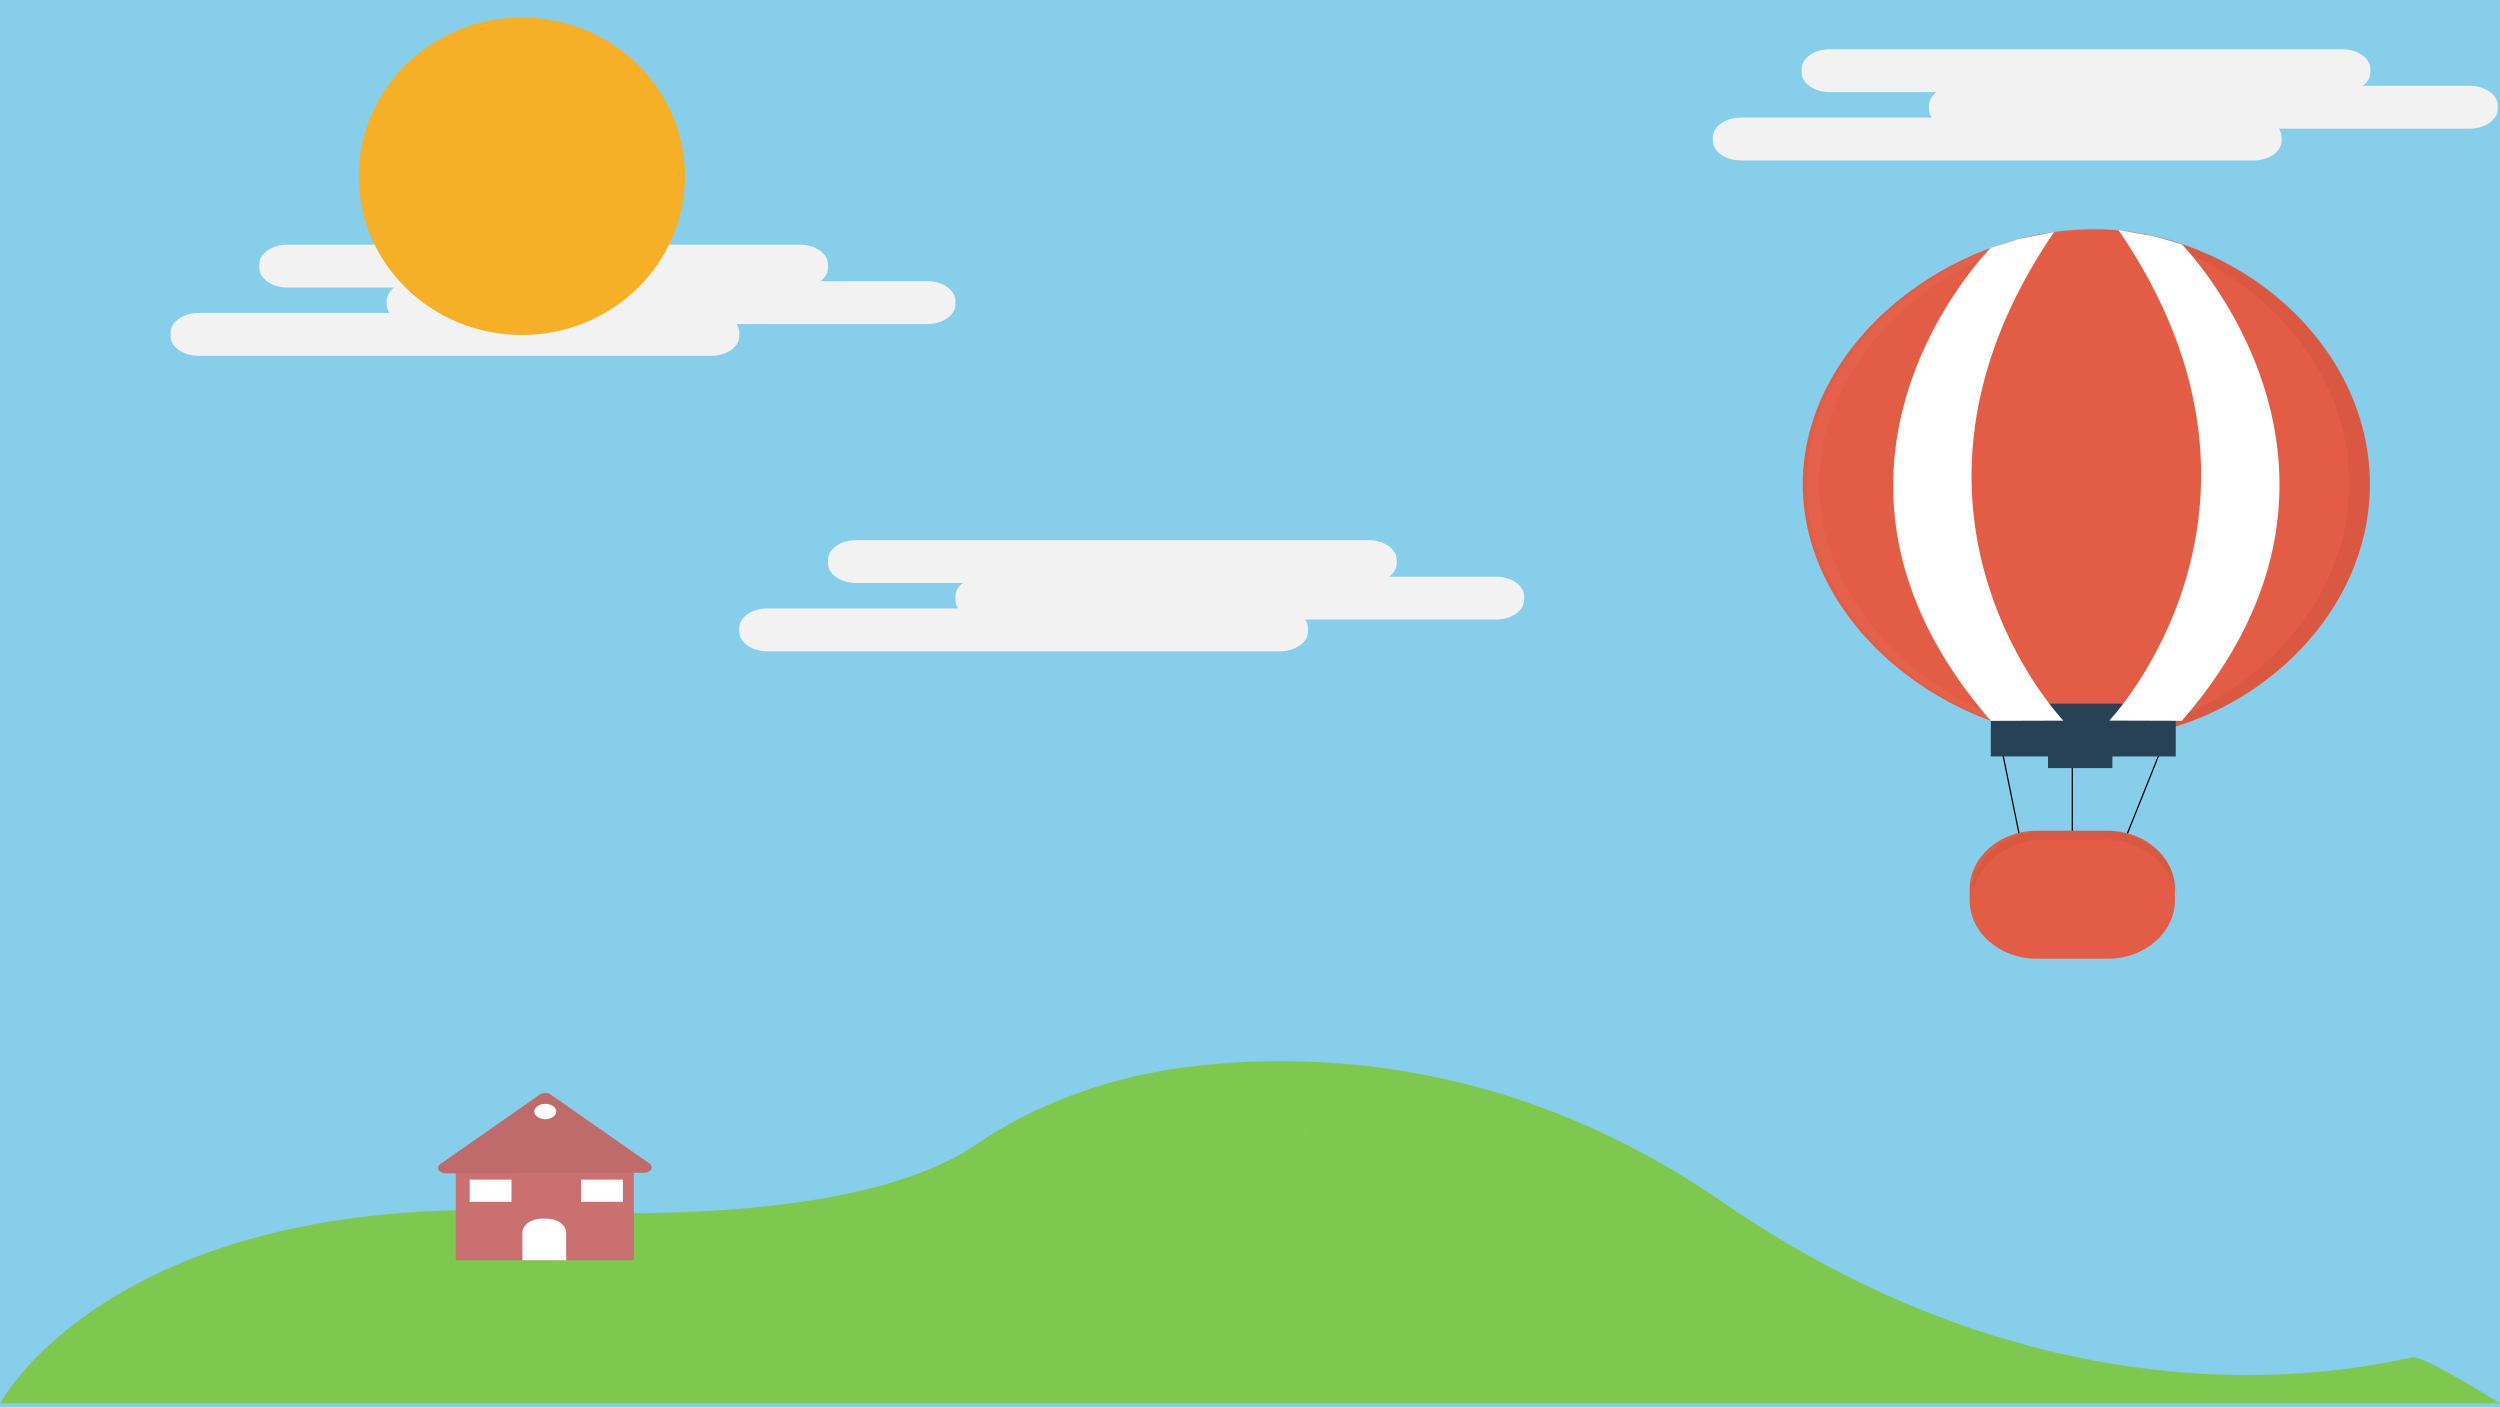<svg width="2000" height="1126" viewBox="0 0 2000 1126" fill="none" xmlns="http://www.w3.org/2000/svg">
<g id="undraw air support wy1q 1">
<path id="Vector" d="M2000 0H0V1126H2000V0Z" fill="#87CEEB"/>
<g id="cloud 3">
<path id="Vector_2" d="M1873.7 39.402H1463.87C1451.41 39.402 1441.31 46.456 1441.31 55.156V57.956C1441.31 66.657 1451.41 73.711 1463.87 73.711H1873.7C1886.16 73.711 1896.26 66.657 1896.26 57.956V55.156C1896.26 46.456 1886.16 39.402 1873.7 39.402Z" fill="#F2F2F2"/>
<path id="Vector 2" d="M1975.61 68.633H1565.78C1553.32 68.633 1543.22 75.687 1543.22 84.388V87.187C1543.22 95.888 1553.32 102.942 1565.78 102.942H1975.61C1988.07 102.942 1998.17 95.888 1998.17 87.187V84.388C1998.17 75.687 1988.07 68.633 1975.61 68.633Z" fill="#F2F2F2"/>
<path id="Vector 3" d="M1802.72 94.052H1392.89C1380.43 94.052 1370.33 101.106 1370.33 109.807V112.606C1370.33 121.307 1380.43 128.361 1392.89 128.361H1802.72C1815.18 128.361 1825.28 121.307 1825.28 112.606V109.807C1825.28 101.106 1815.18 94.052 1802.72 94.052Z" fill="#F2F2F2"/>
</g>
<g id="cloud 2">
<path id="Vector 4" d="M1094.81 432.108H684.983C672.524 432.108 662.424 439.162 662.424 447.863V450.663C662.424 459.363 672.524 466.417 684.983 466.417H1094.81C1107.27 466.417 1117.37 459.363 1117.37 450.663V447.863C1117.37 439.162 1107.27 432.108 1094.81 432.108Z" fill="#F2F2F2"/>
<path id="Vector 5" d="M1196.72 461.339H786.886C774.426 461.339 764.326 468.393 764.326 477.094V479.894C764.326 488.595 774.426 495.648 786.886 495.648H1196.72C1209.18 495.648 1219.28 488.595 1219.28 479.894V477.094C1219.28 468.393 1209.18 461.339 1196.72 461.339Z" fill="#F2F2F2"/>
<path id="Vector 6" d="M1023.83 486.743H613.998C601.538 486.743 591.438 493.796 591.438 502.497V505.297C591.438 513.998 601.538 521.051 613.998 521.051H1023.83C1036.29 521.051 1046.39 513.998 1046.39 505.297V502.497C1046.39 493.796 1036.29 486.743 1023.83 486.743Z" fill="#F2F2F2"/>
</g>
<g id="Group" opacity="0.5">
<path id="Vector 7" opacity="0.5" d="M1930.92 1085.33C1920 1085.33 1668.86 1161.59 1377.69 960.784C1219.57 851.752 1064.69 840.142 956.15 852.306C889.446 859.772 828.54 882.518 780.295 915.466C741.496 942.071 647.589 978.326 427.566 968.424C89.084 953.175 -0.09 1122.2 -0.09 1122.2H1999.91C1999.91 1122.2 1941.77 1085.33 1930.92 1085.33Z" fill="url(#paint0_linear)"/>
</g>
<path id="Vector 8" d="M0 1122.74C0 1122.74 89.173 953.712 427.656 968.96C647.678 978.909 741.608 942.608 780.295 916.018C828.449 883.006 889.332 860.324 955.968 852.858C1064.51 840.694 1219.41 852.304 1377.51 961.336C1668.68 1162.14 1919.82 1085.88 1930.74 1085.88C1941.65 1085.88 1999.89 1122.74 1999.89 1122.74H0Z" fill="#7EC850"/>
<g id="cloud 1">
<path id="Vector 9" d="M639.841 195.713H230.011C217.552 195.713 207.452 202.766 207.452 211.467V214.267C207.452 222.968 217.552 230.021 230.011 230.021H639.841C652.301 230.021 662.401 222.968 662.401 214.267V211.467C662.401 202.766 652.301 195.713 639.841 195.713Z" fill="#F2F2F2"/>
<path id="Vector 10" d="M741.767 224.944H331.937C319.477 224.944 309.377 231.997 309.377 240.698V243.498C309.377 252.199 319.477 259.252 331.937 259.252H741.767C754.226 259.252 764.326 252.199 764.326 243.498V240.698C764.326 231.997 754.226 224.944 741.767 224.944Z" fill="#F2F2F2"/>
<path id="Vector 11" d="M568.879 250.363H159.049C146.589 250.363 136.489 257.416 136.489 266.117V268.917C136.489 277.618 146.589 284.672 159.049 284.672H568.879C581.338 284.672 591.438 277.618 591.438 268.917V266.117C591.438 257.416 581.338 250.363 568.879 250.363Z" fill="#F2F2F2"/>
</g>
<g id="sun">
<path id="Vector 12" d="M417.5 268C489.573 268 548 211.14 548 141C548 70.86 489.573 14 417.5 14C345.427 14 287 70.86 287 141C287 211.14 345.427 268 417.5 268Z" fill="#F5B027"/>
</g>
<path id="Vector 13" d="M507.089 934.242H364.621V1008.16H507.089V934.242Z" fill="#CA7070"/>
<path id="Vector 14" d="M352.195 931.278L431.81 875.678C432.386 875.275 433.071 874.954 433.825 874.736C434.579 874.517 435.387 874.405 436.204 874.405C437.02 874.405 437.828 874.517 438.582 874.736C439.336 874.954 440.021 875.275 440.598 875.678L519.579 930.835C520.447 931.44 521.04 932.212 521.281 933.052C521.522 933.892 521.401 934.764 520.933 935.556C520.465 936.348 519.672 937.026 518.653 937.503C517.633 937.98 516.434 938.236 515.207 938.238L356.657 938.68C355.422 938.692 354.21 938.445 353.177 937.973C352.144 937.5 351.336 936.823 350.857 936.028C350.378 935.233 350.249 934.357 350.487 933.51C350.726 932.664 351.32 931.887 352.195 931.278Z" fill="#CA7070"/>
<path id="Vector 15" opacity="0.05" d="M352.208 931.236L431.823 875.637C432.4 875.234 433.085 874.913 433.839 874.695C434.593 874.476 435.401 874.364 436.217 874.364C437.034 874.364 437.842 874.476 438.596 874.695C439.35 874.913 440.035 875.234 440.612 875.637L519.592 930.794C520.461 931.399 521.054 932.17 521.295 933.011C521.536 933.851 521.415 934.722 520.947 935.515C520.479 936.307 519.686 936.984 518.666 937.462C517.647 937.939 516.448 938.195 515.221 938.196L356.67 938.639C355.436 938.65 354.224 938.404 353.191 937.931C352.158 937.459 351.35 936.782 350.871 935.987C350.391 935.192 350.263 934.315 350.501 933.469C350.739 932.623 351.334 931.845 352.208 931.236Z" fill="black"/>
<path id="Vector 16" d="M434.007 974.856H436.861C441.126 974.856 445.216 976.039 448.232 978.145C451.248 980.251 452.942 983.107 452.942 986.086V1008.23H417.925V986.086C417.925 983.107 419.619 980.251 422.635 978.145C425.651 976.039 429.742 974.856 434.007 974.856Z" fill="white"/>
<path id="Vector 17" d="M436.24 895.346C441.081 895.346 445.006 892.605 445.006 889.225C445.006 885.844 441.081 883.103 436.24 883.103C431.399 883.103 427.475 885.844 427.475 889.225C427.475 892.605 431.399 895.346 436.24 895.346Z" fill="white"/>
<path id="Vector 18" d="M409.196 943.685H375.764V961.464H409.196V943.685Z" fill="white"/>
<path id="Vector 20" d="M498.324 943.685H464.892V961.464H498.324V943.685Z" fill="white"/>
<g id="Group 2" opacity="0.2">
<path id="Vector 22" opacity="0.2" d="M1024.91 855.975C1024.62 855.929 1024.91 855.975 1024.91 855.975V855.975Z" fill="url(#paint1_linear)"/>
</g>
<path id="Vector 23" opacity="0.2" d="M1044.69 905.786C1044.51 905.658 1044.36 905.505 1044.27 905.335C1044.18 905.166 1044.15 904.985 1044.17 904.805H1044.55C1044.53 904.985 1044.57 905.166 1044.66 905.335C1044.75 905.505 1044.89 905.658 1045.07 905.786C1045.8 906.371 1047.34 907.083 1046.59 907.367H1046.21C1046.89 907.083 1045.41 906.371 1044.69 905.786Z" fill="white"/>
<g id="ballon">
<path id="Vector 24" d="M1616.76 674.289L1597.81 581.561L1657.83 578.995V674.289H1698.9L1739.97 571.882" stroke="black" stroke-miterlimit="10"/>
<path id="Vector 25" d="M1686.3 664.593H1629.36C1599.72 664.593 1575.69 685.644 1575.69 711.611V719.982C1575.69 745.949 1599.72 767 1629.36 767H1686.3C1715.94 767 1739.97 745.949 1739.97 719.982V711.611C1739.97 685.644 1715.94 664.593 1686.3 664.593Z" fill="#E35C45"/>
<path id="Vector 26" opacity="0.05" d="M1683.12 664.593H1635.73C1620.25 664.634 1605.41 670.041 1594.46 679.635C1583.5 689.229 1577.33 702.229 1577.28 715.796C1577.28 716.968 1577.28 718.104 1577.44 719.241C1578.48 706.307 1585.07 694.196 1595.88 685.341C1606.7 676.486 1620.93 671.541 1635.73 671.499H1683.12C1697.92 671.541 1712.15 676.486 1722.97 685.341C1733.78 694.196 1740.37 706.307 1741.41 719.241C1741.41 718.104 1741.57 716.95 1741.57 715.796C1741.52 702.229 1735.35 689.229 1724.4 679.635C1713.44 670.041 1698.6 664.634 1683.12 664.593Z" fill="black"/>
<path id="Vector 27" d="M1895.9 387.46C1895.9 500.184 1788.42 591.551 1673.95 591.551C1559.49 591.551 1442.2 500.184 1442.2 387.46C1442.2 274.737 1559.53 183.438 1673.97 183.438C1788.42 183.438 1895.9 274.719 1895.9 387.46Z" fill="#E35C45"/>
<path id="Vector 28" d="M1689.9 598.715H1638.41V614.474H1689.9V598.715Z" fill="#274255"/>
<g id="Group 3" opacity="0.2">
<path id="Vector 29" opacity="0.2" d="M1673.97 182.663C1671.24 182.663 1668.53 182.663 1665.8 182.835C1777.13 187.055 1879.56 276.717 1879.56 386.754C1879.56 496.791 1777.13 586.453 1665.87 590.672C1668.61 590.776 1671.34 590.844 1674.05 590.844C1788.5 590.844 1896 499.477 1896 386.754C1896 274.03 1788.42 182.663 1673.97 182.663Z" fill="black"/>
</g>
<g id="Group 4" opacity="0.2">
<path id="Vector 30" opacity="0.2" d="M1455.31 387.46C1455.31 276.356 1569.34 185.953 1682.15 183.438C1680.52 183.438 1678.89 183.438 1677.26 183.438C1562.81 183.438 1445.5 274.805 1445.5 387.529C1445.5 500.253 1562.79 591.62 1677.24 591.62C1678.87 591.62 1680.5 591.62 1682.13 591.62C1569.28 588.933 1455.31 498.616 1455.31 387.46Z" fill="white"/>
</g>
<path id="Vector 31" d="M1740.6 562.909H1592.64V605.157H1740.6V562.909Z" fill="#274255"/>
<g id="Vector 32" style="mix-blend-mode:difference">
<g id="Vector_3" style="mix-blend-mode:difference">
<path d="M1592.64 198.232C1592.64 198.232 1416.89 374.215 1592.64 576.687L1650.68 576.515C1650.68 576.515 1490.46 409.247 1643.32 185.556L1614.76 191.257L1592.64 198.232Z" fill="white"/>
</g>
</g>
<g id="Vector 33" style="mix-blend-mode:difference">
<g id="Vector_4" style="mix-blend-mode:difference">
<path d="M1745.5 195.494C1745.5 195.494 1921.24 374.164 1745.5 576.636L1687.46 576.464C1687.46 576.464 1847.67 407.68 1694.81 184.041L1723.42 189.053L1745.5 195.494Z" fill="white"/>
</g>
</g>
</g>
</g>
<defs>
<linearGradient id="paint0_linear" x1="1000" y1="1122.19" x2="1000" y2="848.446" gradientUnits="userSpaceOnUse">
<stop stop-color="#808080" stop-opacity="0.25"/>
<stop offset="0.54" stop-color="#808080" stop-opacity="0.12"/>
<stop offset="1" stop-color="#808080" stop-opacity="0.1"/>
</linearGradient>
<linearGradient id="paint1_linear" x1="5707.46" y1="869.099" x2="5707.46" y2="869.098" gradientUnits="userSpaceOnUse">
<stop stop-color="#808080" stop-opacity="0.25"/>
<stop offset="0.54" stop-color="#808080" stop-opacity="0.12"/>
<stop offset="1" stop-color="#808080" stop-opacity="0.1"/>
</linearGradient>
</defs>
</svg>
